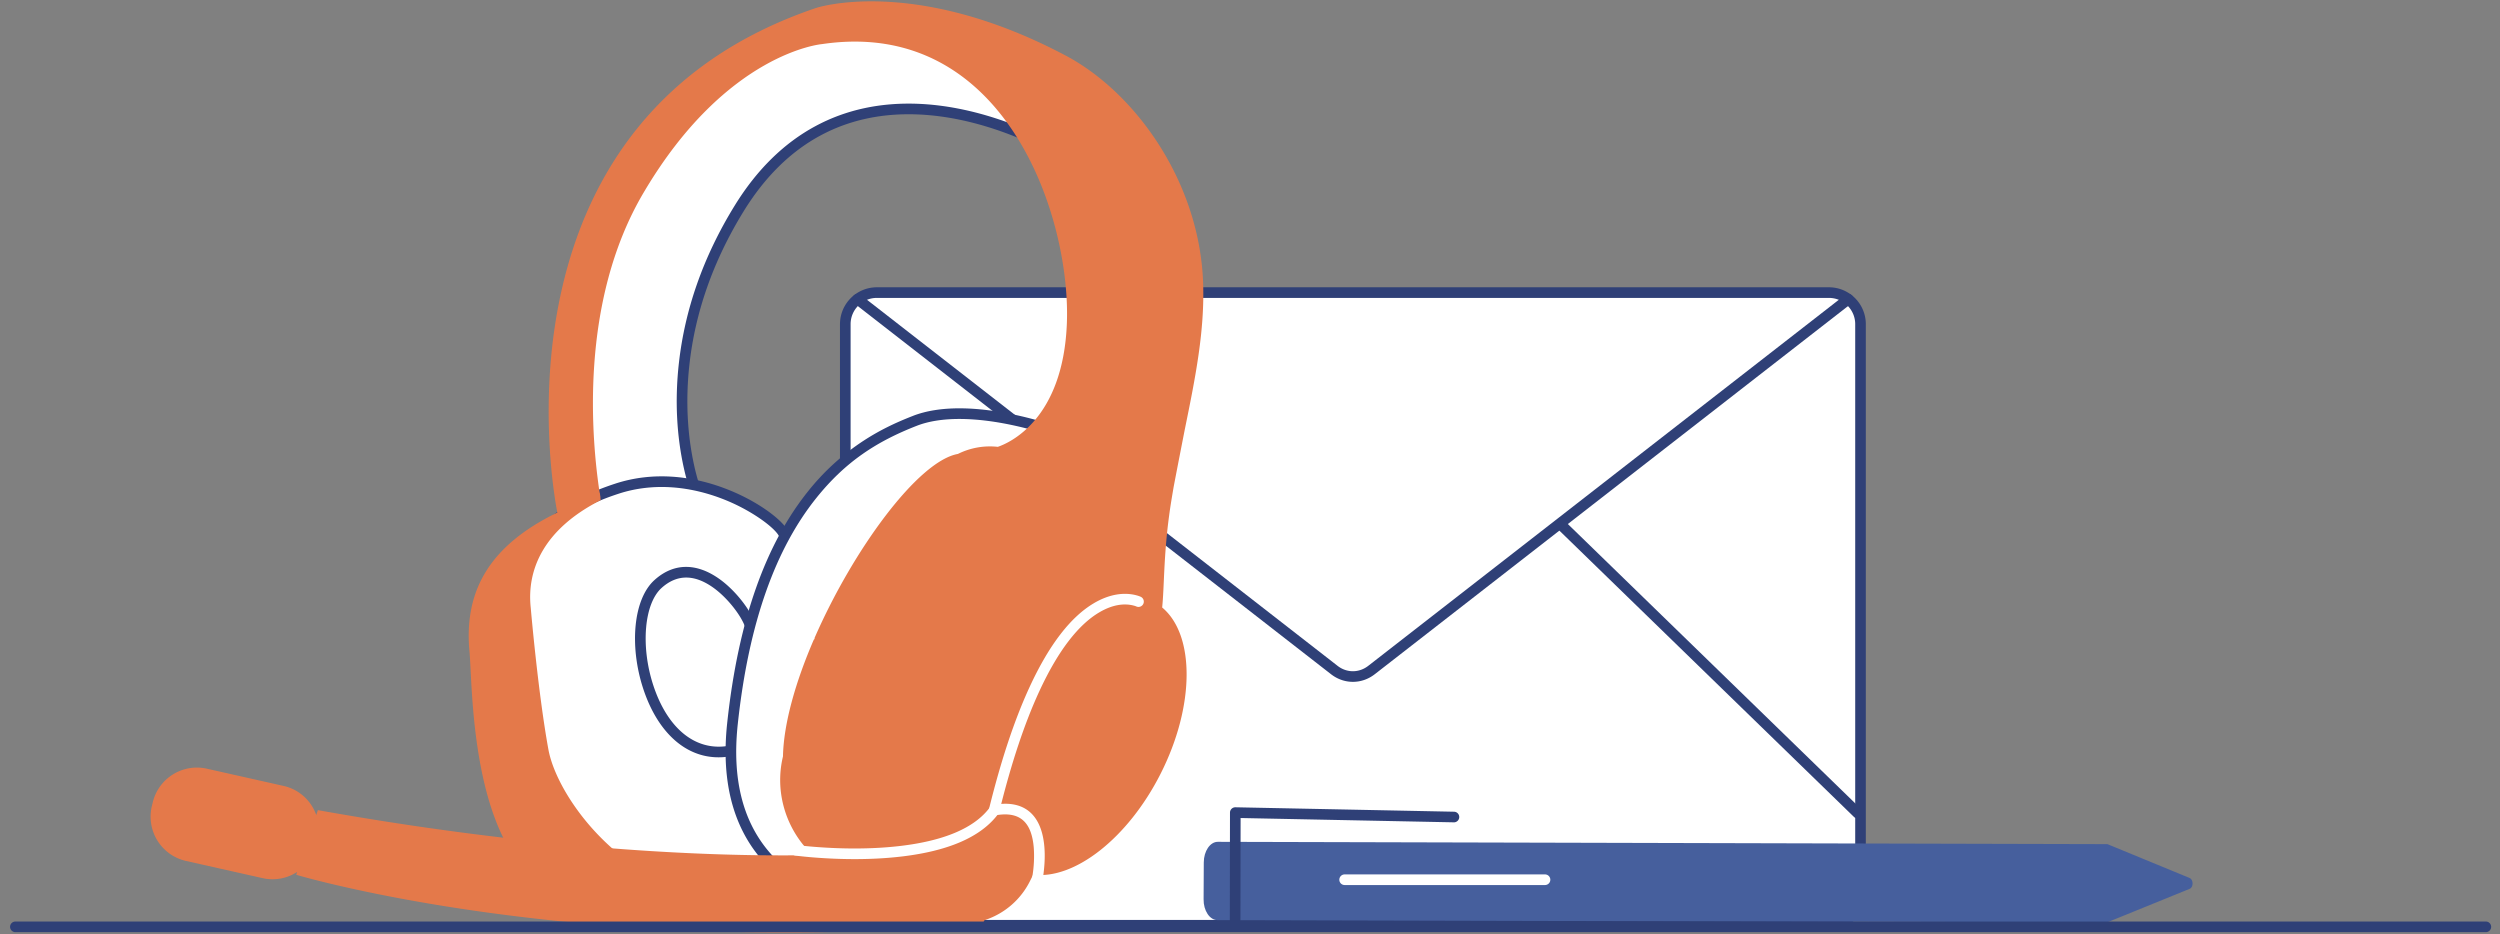 <svg xmlns="http://www.w3.org/2000/svg" width="182" height="68" fill="none"><rect width="100%" height="100%" fill="#808080" stroke="none"/><path fill="#fff" fill-rule="evenodd" d="M133.151 67.358H63.832a2.3 2.3 0 0 1-2.295-2.295V23.596a2.3 2.3 0 0 1 2.296-2.295h69.318a2.3 2.3 0 0 1 2.295 2.295v41.48a2.306 2.306 0 0 1-2.295 2.282Z" clip-rule="evenodd"/><path fill="#2F4077" fill-rule="evenodd" d="M133.15 20.914H63.832a2.687 2.687 0 0 0-2.682 2.682v41.467a2.687 2.687 0 0 0 2.682 2.682h69.318a2.692 2.692 0 0 0 2.682-2.665V23.596a2.687 2.687 0 0 0-2.682-2.682Zm-69.318.774h69.318c1.05 0 1.909.858 1.909 1.908v41.48a1.918 1.918 0 0 1-1.909 1.895H63.832a1.913 1.913 0 0 1-1.908-1.908V23.596c0-1.05.858-1.908 1.908-1.908Z" clip-rule="evenodd"/><path fill="#2F4077" fill-rule="evenodd" d="M134.318 21.473a.387.387 0 0 1 .494.595l-.019.015-34.71 27c-.938.73-2.193.74-3.14.033l-.043-.033-34.71-27a.387.387 0 0 1 .455-.625l.02.015 34.71 27c.66.513 1.528.523 2.196.028l.037-.028 34.71-27Z" clip-rule="evenodd"/><path fill="#fff" fill-rule="evenodd" d="m62.324 58.81 21.184-20.592-21.184 20.591Z" clip-rule="evenodd"/><path fill="#2F4077" fill-rule="evenodd" d="M83.239 37.94a.387.387 0 0 1 .557.537l-.018.018-21.185 20.592a.387.387 0 0 1-.556-.537l.017-.018L83.24 37.94Z" clip-rule="evenodd"/><path fill="#fff" fill-rule="evenodd" d="m113.655 38.218 21.584 20.978-21.584-20.978Z" clip-rule="evenodd"/><path fill="#2F4077" fill-rule="evenodd" d="M113.377 37.948a.387.387 0 0 1 .528-.025l.019.017 21.585 20.979a.388.388 0 0 1-.521.572l-.018-.017-21.585-20.979a.387.387 0 0 1-.008-.547Z" clip-rule="evenodd"/><path fill="#fff" fill-rule="evenodd" d="m42.377 37.302 8.29-1.534s-3.739-9.439 3.16-20.618c6.898-11.166 19.109-7.298 26.29-2.243 0 0-8.561-13.874-19.302-10.909-10.74 2.966-15.975 9.555-18.077 20.863-2.102 11.308-.361 14.441-.361 14.441Z" clip-rule="evenodd"/><path fill="#2F4077" fill-rule="evenodd" d="M60.712 1.626C50.058 4.567 44.536 11.07 42.358 22.79c-1.207 6.491-1.29 10.863-.697 13.53.078.35.162.638.247.869l.027.07c.042.108.078.185.104.231.08.145.245.223.408.192l8.291-1.534a.387.387 0 0 0 .29-.523l-.026-.068-.013-.037a8.678 8.678 0 0 1-.093-.276l-.017-.054a15.592 15.592 0 0 1-.34-1.286c-.479-2.161-.653-4.663-.344-7.408.416-3.693 1.675-7.439 3.96-11.143 3.107-5.027 7.476-7.24 12.694-7.02 4.303.18 9.015 2.053 13.046 4.89.338.238.758-.148.563-.5l-.026-.043-.07-.11-.054-.082a21.07 21.07 0 0 0-.154-.233l-.034-.051a34.512 34.512 0 0 0-4.385-5.236c-2.062-2.01-4.256-3.596-6.554-4.6C66.415 1.162 63.61.85 60.81 1.6l-.098.027Zm8.159 1.452c2.203.962 4.324 2.495 6.324 4.444a33.747 33.747 0 0 1 3.377 3.848l.086.115-.097-.059c-3.715-2.257-7.838-3.704-11.679-3.867-5.493-.231-10.129 2.118-13.384 7.388-2.347 3.803-3.644 7.658-4.072 11.463-.32 2.834-.139 5.42.358 7.662.106.476.218.901.332 1.271l.04.126-7.542 1.396-.012-.033a6.37 6.37 0 0 1-.186-.68c-.567-2.554-.487-6.824.702-13.22 2.126-11.44 7.443-17.701 17.8-20.56 2.652-.733 5.31-.448 7.953.706Z" clip-rule="evenodd"/><path fill="#fff" fill-rule="evenodd" d="M37.786 44.33c-.36-3.456 1.213-6.822 7.13-8.756 5.92-1.934 11.876 2.205 12.212 3.469.335 1.264 8.677 23.764-.555 25.981-9.232 2.218-16.723-5.518-17.484-9.683-.76-4.165-1.303-11.012-1.303-11.012Z" clip-rule="evenodd"/><path fill="#2F4077" fill-rule="evenodd" d="M52.966 36.466c1.941.813 3.6 2.078 3.782 2.657l.019.063c.084.275.508 1.559.64 1.97.44 1.37.846 2.723 1.23 4.143.648 2.39 1.157 4.692 1.484 6.853 1.072 7.094.056 11.609-3.638 12.496-4.098.985-8.152.02-11.607-2.39-2.878-2.006-5.02-4.874-5.407-6.987a71.8 71.8 0 0 1-.58-3.92c-.18-1.445-.345-2.989-.493-4.538l-.054-.575c-.04-.435-.077-.844-.11-1.222l-.06-.717c-.396-3.789 1.664-6.657 6.865-8.357 2.553-.834 5.33-.564 7.93.524Zm-15.577 7.78.015.155.048.569.04.462a166.476 166.476 0 0 0 .63 6.015l.055.438c.173 1.346.35 2.534.531 3.525.427 2.336 2.692 5.368 5.725 7.483 3.627 2.53 7.903 3.547 12.23 2.507 2.28-.547 3.678-2.268 4.28-4.941.501-2.227.449-5.078-.057-8.423-.332-2.193-.847-4.522-1.502-6.94a91.872 91.872 0 0 0-1.139-3.858l-.168-.523c-.19-.583-.553-1.686-.576-1.771-.232-.875-2.069-2.284-4.236-3.191-2.759-1.156-5.722-1.444-8.468-.546-5.479 1.79-7.783 4.941-7.407 9.038Z" clip-rule="evenodd"/><path fill="#2F4077" fill-rule="evenodd" d="M47.65 42.224c-1.547 1.389-1.837 4.784-.838 7.869 1.107 3.417 3.443 5.485 6.4 4.958 2.694-.48 3.698-2.312 3.373-4.94-.116-.94-.396-1.935-.79-2.942-.184-.47-.38-.912-.578-1.314l-.058-.117-.082-.162-.076-.144-.034-.063.012.035c-.335-.982-1.42-2.406-2.594-3.246-1.584-1.134-3.244-1.242-4.691.027l-.044.039Zm4.285.563c1.045.749 2.03 2.041 2.312 2.867.005.015.011.03.018.043l.065.121.06.114a16.554 16.554 0 0 1 .684 1.519c.373.951.636 1.887.743 2.754.28 2.258-.503 3.686-2.742 4.085-2.504.446-4.526-1.344-5.527-4.435-.916-2.827-.651-5.915.619-7.056 1.157-1.039 2.438-.964 3.768-.012Z" clip-rule="evenodd"/><path fill="#fff" fill-rule="evenodd" d="M80.93 33.163c-3.133-1.779-10.29-4.1-14.325-2.527-4.036 1.573-11.502 5.442-13.281 22.049-1.78 16.607 17.935 13.964 17.935 13.964l9.67-33.486Z" clip-rule="evenodd"/><path fill="#2F4077" fill-rule="evenodd" d="M66.464 30.276c-1.333.52-2.454 1.064-3.598 1.81a17.107 17.107 0 0 0-4.05 3.695c-3.022 3.775-5.062 9.256-5.877 16.863-.444 4.147.398 7.37 2.349 9.74 1.633 1.986 3.98 3.302 6.848 4.057 2.742.721 5.629.867 8.222.681l.141-.01c.2-.015.378-.032.537-.048l.189-.021.086-.01a.387.387 0 0 0 .32-.277l9.67-33.485a.387.387 0 0 0-.18-.444c-1.744-.99-4.388-1.988-6.93-2.562-3.079-.695-5.787-.745-7.727.01Zm7.68.772c2.267.524 4.607 1.389 6.248 2.261l.08.043-9.513 32.942-.12.012c-.122.012-.255.023-.399.034-2.55.196-5.412.062-8.107-.648-2.722-.716-4.929-1.953-6.448-3.8-1.812-2.201-2.6-5.216-2.177-9.166.8-7.468 2.788-12.81 5.712-16.462 2.117-2.645 4.386-4.122 7.325-5.268 1.767-.688 4.334-.64 7.275.024l.124.028Z" clip-rule="evenodd"/><path fill="#E4794A" fill-rule="evenodd" d="M85.43 35.51c.245-1.302.825-4.255.825-4.255.76-3.726 1.47-7.22 1.328-10.766-.296-7.298-4.938-13.771-10.019-16.453C66.527-1.805 59.41.58 59.41.58 35.762 8.575 40.056 34.62 40.572 37.315c-4.745 2.308-6.77 5.493-6.409 9.954.271 2.437-.051 14.326 5.983 17.704 6.022 3.378 12.043 2.411 15.989.167-8.987 1.831-15.447-6.46-16.208-10.56-.76-4.164-1.29-10.34-1.29-10.34-.296-2.786.955-5.726 5.094-7.827l-.026-.207h.013c-.013-.038-.013-.09-.026-.129l-.026-.219-.013.013c-.58-3.83-1.521-13.86 3.198-21.842C52.886 3.79 59.848 3.21 59.848 3.21c13.255-1.96 18.116 12.468 17.82 20.32-.271 7.054-4.23 8.73-5.029 9a5.217 5.217 0 0 0-2.901.516c-2.901.516-7.633 6.963-10.444 13.41 0 .013.013.039.013.052l-.065.064C57.927 49.616 57.05 52.66 57 55.07c-.62 2.579.206 5.3 2.114 7.13l1.251-.257a5.082 5.082 0 0 1-.464.915c.322.232.67.452 1.044.632l6.447 3.185c2.837 1.405 6.267.232 7.633-2.618l.194-.387c2.965.387 6.872-2.604 9.27-7.336 2.515-4.964 2.502-10.122.117-12.108.154-1.47.103-3.687.502-6.653.09-.696.207-1.38.323-2.063Z" clip-rule="evenodd"/><path fill="#E4794A" fill-rule="evenodd" d="M74.096 60.705c-10.87 2.54-30.069 2.011-50.957-1.728l-.116.361a3.271 3.271 0 0 0-2.398-2.127l-5.57-1.251a3.304 3.304 0 0 0-3.946 2.501l-.065.271a3.304 3.304 0 0 0 2.502 3.946l5.57 1.25a3.273 3.273 0 0 0 2.514-.45l-.064.206s20.411 6.137 49.99 3.571c-.013-.013 2.579-6.228 2.54-6.55Z" clip-rule="evenodd"/><path fill="#fff" fill-rule="evenodd" d="M72.325 58.596c2.355-.427 3.522.837 3.705 3.058.06.718.012 1.479-.101 2.222-.024.155-.05.299-.075.43l-.024.12a4.64 4.64 0 0 1-.03.134.387.387 0 0 1-.757-.159l.026-.118a9.813 9.813 0 0 0 .094-.524 8.892 8.892 0 0 0 .096-2.041c-.144-1.743-.897-2.622-2.582-2.394l-.067.01-.021.027c-1.298 1.652-3.683 2.592-6.843 2.98l-.099.012c-2.117.251-4.37.237-6.499.062l-.199-.017c-.227-.02-.438-.04-.63-.062l-.215-.024-.203-.025a.387.387 0 0 1 .081-.769l.254.03.087.01c.26.03.558.059.889.086 2.081.17 4.286.185 6.344-.06 3.114-.369 5.402-1.285 6.525-2.834a.387.387 0 0 1 .244-.154Z" clip-rule="evenodd"/><path fill="#fff" fill-rule="evenodd" d="M79.627 43.918c1.17-.692 2.236-.808 3.103-.58.15.04.261.082.329.115a.387.387 0 0 1-.317.705l-.022-.01a1.208 1.208 0 0 0-.187-.061c-.675-.178-1.528-.085-2.511.497-1.484.877-2.968 2.722-4.372 5.768-1.05 2.278-2.02 5.161-2.893 8.705a.387.387 0 1 1-.752-.185c.885-3.589 1.87-6.518 2.943-8.843 1.465-3.179 3.046-5.144 4.68-6.111Z" clip-rule="evenodd"/><path fill="#465F9D" fill-rule="evenodd" d="m159.416 64.702-6.022 2.45-64.766-.168c-.555 0-1.019-.683-1.006-1.521l.013-2.67c0-.837.464-1.508 1.018-1.508l64.767.168 6.008 2.475c.258.13.258.67-.012.774Z" clip-rule="evenodd"/><path fill="#2F4077" fill-rule="evenodd" d="m89.938 58.77 15.924.323a.387.387 0 0 1 .007.773h-.023l-15.53-.314-.012 7.716a.387.387 0 0 1-.365.386h-.023a.387.387 0 0 1-.385-.364l-.001-.023.013-8.11c0-.209.166-.378.371-.386h.024Z" clip-rule="evenodd"/><path fill="#fff" fill-rule="evenodd" d="M112.481 63.657a.387.387 0 0 1 .023.773l-.023.001H97.885a.387.387 0 0 1-.022-.773h14.618Z" clip-rule="evenodd"/><path fill="#2F4077" fill-rule="evenodd" d="M180.974 67.087a.387.387 0 0 1 .023.773l-.023.001H1.116a.387.387 0 0 1-.023-.773h179.881Z" clip-rule="evenodd"/></svg>